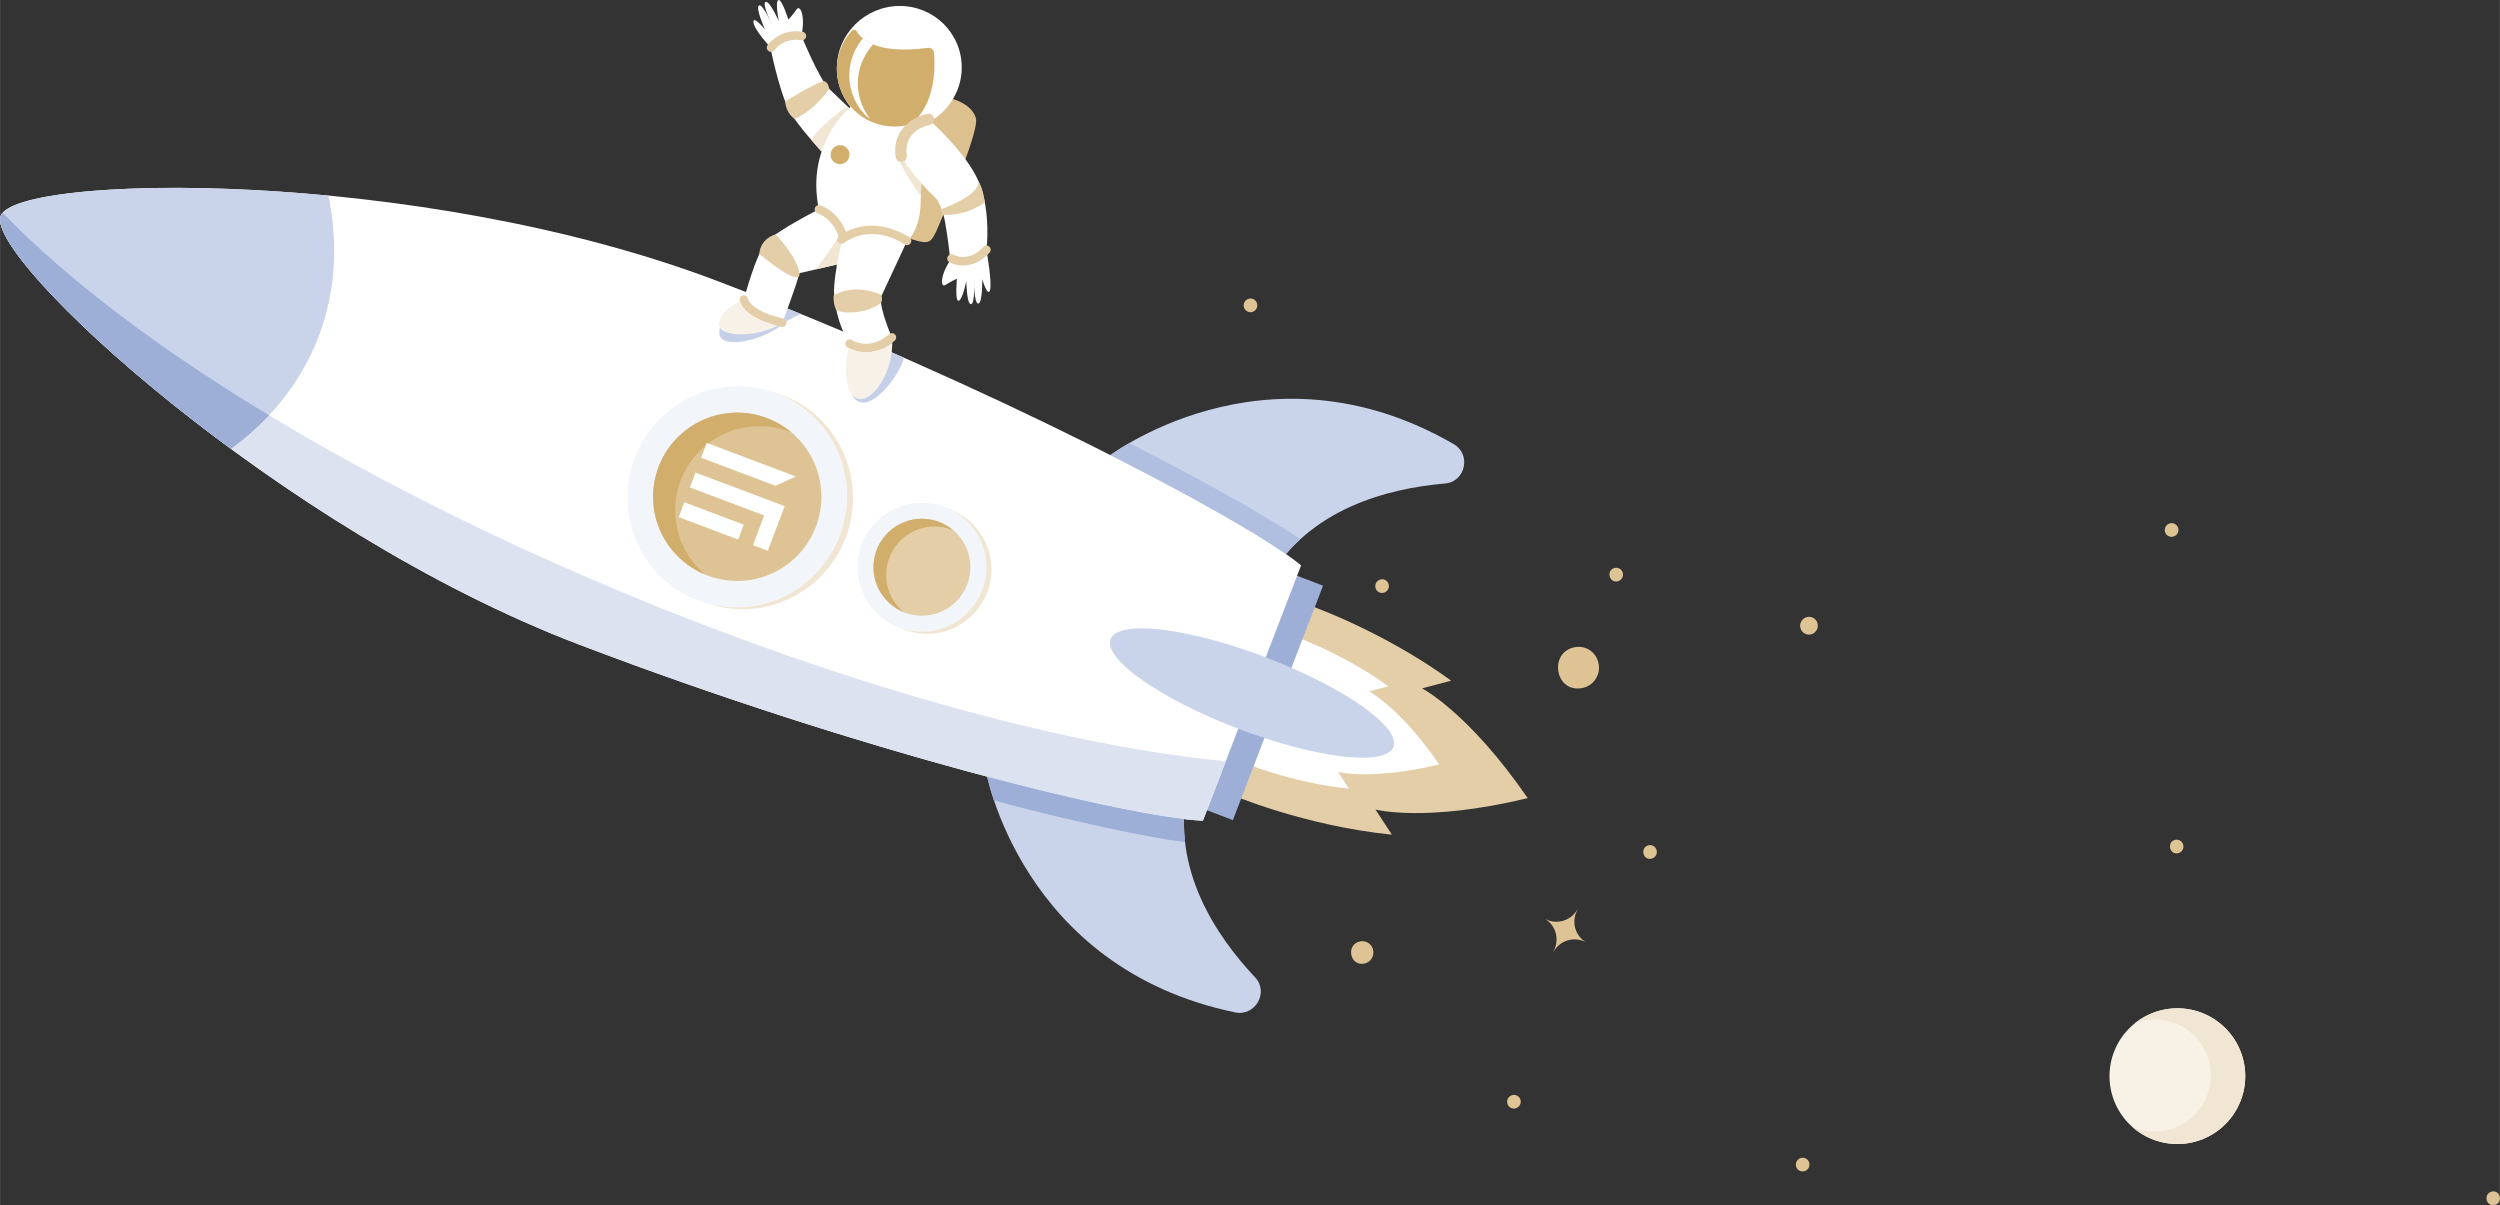 <?xml version="1.0" encoding="UTF-8"?>
<!DOCTYPE svg PUBLIC "-//W3C//DTD SVG 1.1//EN" "http://www.w3.org/Graphics/SVG/1.1/DTD/svg11.dtd">
<!-- Creator: CorelDRAW X7 -->
<svg xmlns="http://www.w3.org/2000/svg" xml:space="preserve" width="11.034in" height="5.319in" version="1.1" style="shape-rendering:geometricPrecision; text-rendering:geometricPrecision; image-rendering:optimizeQuality; fill-rule:evenodd; clip-rule:evenodd"
viewBox="0 0 110338 53192"
 xmlns:xlink="http://www.w3.org/1999/xlink">
 <rect x="0" y="0" width="110338" height="53192" fill="#333333" stroke="none"/>
 <defs>
  <style type="text/css">
   <![CDATA[
    .fil14 {fill:#FEFEFE}
    .fil16 {fill:#9DAFD7}
    .fil17 {fill:#B0BEDF}
    .fil21 {fill:#C5CFE7}
    .fil11 {fill:#D2AE6D}
    .fil15 {fill:#DDE2F1}
    .fil19 {fill:#DEC494}
    .fil10 {fill:#E3CEA7}
    .fil2 {fill:#F1E6D3}
    .fil18 {fill:#F2F5F9}
    .fil1 {fill:#F7F1E6}
    .fil13 {fill:#F7F1E8}
    .fil20 {fill:white}
    .fil9 {fill:white}
    .fil5 {fill:#9DAFD7;fill-rule:nonzero}
    .fil6 {fill:#C9D3E9;fill-rule:nonzero}
    .fil8 {fill:#DCC18F;fill-rule:nonzero}
    .fil0 {fill:#DEC495;fill-rule:nonzero}
    .fil3 {fill:#E3CEA7;fill-rule:nonzero}
    .fil12 {fill:#F1E6D3;fill-rule:nonzero}
    .fil7 {fill:#F2F5F9;fill-rule:nonzero}
    .fil4 {fill:white;fill-rule:nonzero}
   ]]>
  </style>
 </defs>
 <g id="Layer_x0020_1">
  <g id="_2071907971648">
   <path class="fil0" d="M79455 27682c33,212 232,359 446,323 214,-34 359,-238 325,-450 -30,-215 -230,-360 -445,-325 -213,36 -360,235 -326,452z"/>
   <g>
    <path class="fil1" d="M96195 44505c1653,52 2952,1434 2901,3088 -52,1653 -1434,2952 -3088,2900 -1653,-51 -2952,-1433 -2901,-3087 52,-1653 1434,-2952 3088,-2901z"/>
    <path class="fil2" d="M95187 44999c1364,43 2435,1183 2392,2546 -42,1364 -1182,2435 -2546,2393 -336,-11 -655,-88 -943,-219 509,462 1178,751 1918,774 1654,52 3036,-1247 3088,-2900 51,-1654 -1248,-3036 -2901,-3088 -740,-23 -1426,225 -1963,654 296,-113 619,-170 955,-160z"/>
   </g>
   <path class="fil3" d="M57549 26629l-1764 4162 -1478 4269c0,0 3241,1391 7125,1780l-725 -1109c0,0 2208,583 6721,-503 -2630,-3810 -4666,-4845 -4666,-4845l1285 -341c-3151,-2292 -6498,-3413 -6498,-3413l0 0 0 0z"/>
   <path class="fil4" d="M56957 28025l-1172 2766 -981 2835c0,0 2153,924 4733,1183l-483 -737c0,0 1469,387 4467,-334 -1748,-2530 -3099,-3219 -3099,-3219l852 -227c-2094,-1523 -4317,-2267 -4317,-2267z"/>
   <polygon class="fil5" points="58393,25851 54413,36199 53178,35727 57157,25379 "/>
   <path class="fil6" d="M43509 34015c0,0 1525,8705 11005,10670 885,183 1503,-888 880,-1548 -1719,-1821 -3718,-4798 -2983,-8310l-8902 -812 0 0z"/>
   <path class="fil6" d="M48811 20226c0,0 6978,-5465 15350,-624 782,452 522,1662 -383,1739 -2502,211 -5987,1097 -7795,4201l-7172 -5316z"/>
   <path class="fil4" d="M57424 24954c-2487,-2054 -14014,-8069 -25725,-12536 -13248,-5052 -30960,-4740 -31671,-2891 -709,1849 12263,13863 25511,18916 12498,4765 24324,7655 27552,7781l4333 -11270 0 0 0 0z"/>
   <path class="fil7" d="M33550 17150c-2617,-547 -5189,1152 -5749,3790 -559,2640 1110,5223 3727,5767 2615,546 5188,-1152 5748,-3791 558,-2642 -1109,-5223 -3726,-5766z"/>
   <path class="fil6" d="M55865 29013c3446,1314 5968,3084 5635,3954 -337,871 -3403,512 -6849,-802 -3447,-1314 -5968,-3084 -5633,-3956 335,-869 3400,-510 6847,804z"/>
   <path class="fil8" d="M43071 5215c142,505 -1051,3377 -1664,4799 -304,703 -371,790 -1123,560l-1651 -506 1045 -4654 2153 -1104c-5,-2 1038,190 1240,905z"/>
   <path class="fil9" d="M36275 6706c0,0 -1132,-1225 -1459,-1855 -330,-630 -694,-2115 -812,-2759 0,0 579,-895 1366,-512 0,0 796,1941 1227,2344 432,403 1038,1003 1038,1003l-742 1948 -618 -169 0 0 0 0z"/>
   <path class="fil10" d="M34654 4483c0,0 1068,-687 1685,-903 0,0 205,-8 258,344 0,0 -614,924 -1526,1330 0,0 -377,-242 -417,-772l0 0 0 1z"/>
   <path class="fil9" d="M37647 4626c0,0 -2129,1616 -1507,4613 0,0 -1826,924 -2300,1426 -473,500 -1010,2557 -1010,2557 0,0 -71,27 -174,79 30,124 147,383 575,647 242,151 584,302 1065,433 82,-41 159,-89 232,-136 0,0 624,-1648 752,-2188l1655 -383 -22 185c-56,309 -96,645 -106,984 0,0 0,1211 687,2329 0,0 -19,69 -45,188 97,51 310,148 597,177l195 11c314,-2 717,-92 1137,-421 -1,-76 -5,-153 -14,-232 0,0 -536,-1226 -492,-1767l1161 -2493c0,0 613,-460 602,-1843l129 -3460 -3117 -706 0 0 0 0z"/>
   <path class="fil11" d="M37492 6822c0,234 -186,423 -417,424 -231,2 -418,-184 -418,-416 -1,-233 187,-421 417,-423 232,-1 418,183 417,415l1 0 0 0z"/>
   <path class="fil3" d="M38046 15537l-14 1 -5 -1 -8 -2 -11 -1 -2 1 -14 -3 0 0 -12 -2 -6 -1 -7 -2 -9 0 -4 -2 -13 -1 0 0 -11 -2 -6 -1 -8 -2 -9 0 -2 -2 -11 -1 -2 -1 -12 -2 -4 -2 -7 -2 -10 0 -2 -1 -12 -4 -1 2 -11 -4 -5 -1 -6 -3 -9 0 -2 -1 -11 -4 -3 1 -8 -3 -7 -1 -4 -2 -9 -3 -2 -1 -11 -2 -2 -1 -6 -1 -9 -5 -5 1 -8 -2 0 0 -11 -4 -2 -1 -9 -3 -6 -1 -2 -1 -11 -4 -9 -2 -3 -2 -7 -2 -5 -3 -3 -1 -8 -3 -2 -1 -9 -2 -3 -2 -6 -1 -5 -3 -3 1 -8 -5 -1 -1 -7 -1 -4 -3 -4 -2 -7 -1 -2 -1 -7 -4 -3 1 -6 -4 -4 -2 -4 -2 -6 -2 -2 -1 -5 -3 -2 -1 -8 -2 -3 -2 -2 -1 -6 -3 -2 -1 -6 -1 -2 -1 -3 -2 -2 -1 -3 -2 -4 -2 -5 0 -2 -1 -5 -3 -2 -1 -5 -2 -4 -3 -1 -1 -4 -2 -2 -1 -5 0 -1 -1 -4 -2 -4 -2 -3 -2 -3 -2 -6 -3 0 0 -3 -2c-32,-16 -48,-27 -55,-32 -88,-56 -113,-171 -58,-258 57,-89 172,-114 259,-59 34,21 804,485 1647,-258 79,-66 196,-60 264,17 66,79 59,197 -18,265l-110 91 -18 15 -3 1 -19 14 -19 15 -3 1 -17 13 -4 3 -16 10 -6 5 -13 10 -7 3 -13 11 -8 5 -12 6 -11 6 -8 6 -12 8 -7 4 -14 10 -5 4 -15 9 -4 3 -17 8 -1 2 -20 12 -1 -1 -19 11 0 0 -19 10 -3 0 -15 10 -6 2 -15 8 -4 2 -15 8 -6 3 -12 7 -19 6 -11 6 -7 5 -12 5 -8 3 -13 5 -4 3 -16 6 -3 1 -17 8 0 0 -20 9 0 0 -20 6 0 0 -16 7 -5 1 -14 5 -6 1 -13 6 -6 2 -12 2 -7 4 -10 5 -10 1 -7 3 -13 3 -6 2 -13 5 -4 0 -16 4 -3 0 -15 7 -2 -1 -18 4 0 0 -18 6 0 0 -16 3 -3 1 -13 3 -6 2 -14 1 -6 2 -9 2 -8 1 -9 3 -9 2 -8 0 -10 2 -6 2 -13 3 -5 -1 -13 2 -3 1 -15 3 -3 0 -15 2 0 0 -16 0 -3 1 -14 3 -1 -1 -14 2 -4 0 -12 0 -6 2 -10 0 -6 1 -10 0 -7 0 -8 1 -9 3 -8 -2 -10 2 -5 -1 -10 2 -6 -1 -11 -2 -3 1 -13 1 -1 2 -15 -1 -195 -11 -2 0 1 0z"/>
   <path class="fil10" d="M38902 13345c-623,543 -1983,553 -2038,246 -98,-242 -72,-550 -72,-550 973,-579 2093,-29 2093,-29 0,0 81,121 17,333l0 0 0 0z"/>
   <path class="fil3" d="M34527 14432c-14,-1 -30,-1 -45,-5l-186 -46 -21 -7 -22 -5 -4 -2 -17 -5 -23 -6 -34 -11 -9 0 -21 -8 -22 -7 -17 -5 -5 0 -19 -6 -41 -13 -4 -2 -17 -5 -19 -6 -21 -7 -11 -4 -9 -3 -18 -8 -19 -5 -18 -5 -2 -1 -18 -8 -19 -6 -18 -8 -5 0 -13 -5 -18 -8 -17 -5 -12 -4 -26 -9 -16 -7 -17 -7 0 0 -16 -6 -18 -9 -17 -7 -4 -2 -12 -4 -16 -7 -17 -7 -10 -4 -6 -3 -14 -6 -15 -8 -17 -7 0 0 -15 -6 -14 -9 -15 -6 -6 -1 -10 -5 -13 -8 -14 -6 -12 -6 -4 -3 -15 -5 -13 -7 -14 -8 0 0 -14 -5 -13 -8 -13 -8 -6 -3 -6 -3 -13 -8 -15 -6 -9 -5 -2 -1 -14 -8 -11 -6 -13 -8 -2 -1 -9 -5 -11 -9 -13 -7 -5 -3 -7 -4 -11 -6 -39 -25 -17 -14 0 0 -19 -11 -16 -11 -2 -1 -18 -13 -12 -9 -7 -4 -15 -11 -11 -9 -5 -3 -16 -14 -9 -5 -8 -7 -15 -11 -6 -6 -9 -7 -13 -11 -6 -5 -8 -7 -14 -11 -3 -4 -10 -9 -13 -13 -2 -1 -11 -11 -11 -11 0 0 -11 -11 -13 -10 0 -3 -13 -9 -7 -10 -2 -4 -10 -11 -8 -7 -3 -4 -10 -10 -6 -6 -3 -4 -8 -12 -5 -5 -4 -5 -9 -12 -5 -5 -4 -5 -8 -12 -2 -1 -6 -8 -6 -11 -2 -1 -6 -8 -6 -12 -2 -1 -5 -8 -8 -9 -4 -10 -7 -9 1 -2 -6 -9 -5 -8 -2 -1 -4 -9 -4 -8 -2 -1 -4 -10 -3 -4 -1 -2 -4 -12 -3 -3 -1 -3 -4 -10 -1 -3 -2 -4 -4 -7 -1 -3 -2 -6 -3 -8 -2 -1 0 -7 -3 -7 0 0 -5 -7 -1 -6 -3 -8 -2 -6 0 0 -1 -6 -2 -5 0 0 -1 -8 -3 -4 1 -2 -11 -65c-8,-103 70,-192 170,-200 100,-11 188,64 199,163 7,25 133,521 1558,863 101,23 162,125 137,226 -19,87 -98,143 -181,144l0 -1 0 0z"/>
   <path class="fil10" d="M34231 10343c0,0 963,1001 1049,1714 88,711 -1768,-847 -1768,-847 0,0 -6,-637 719,-867z"/>
   <path class="fil3" d="M37237 10696c-79,0 -153,-50 -177,-132 -286,-935 -945,-1136 -971,-1143 -100,-30 -156,-133 -127,-233 28,-98 130,-157 230,-128 35,10 876,253 1223,1391 29,98 -25,203 -123,236 -19,4 -37,8 -55,9l0 0 0 0z"/>
   <polygon class="fil12" points="36935,11674 36014,11887 37073,10398 37198,10416 "/>
   <path class="fil9" d="M42445 2974c0,1511 -1236,2744 -2755,2756 -1523,13 -2757,-1199 -2756,-2710 -2,-1508 1233,-2745 2755,-2756 1522,-13 2756,1200 2756,2710z"/>
   <path class="fil11" d="M40076 5515c-186,45 -381,68 -579,70 -1416,13 -2563,-1117 -2566,-2523 2,-643 241,-1233 640,-1684l23 -20c64,-70 175,-57 222,26 192,344 864,1029 3134,728 137,-18 260,80 272,219 55,627 80,2265 -1019,3150l-127 34z"/>
   <path class="fil9" d="M43536 11024c0,0 260,1477 156,1790 -106,313 -340,-494 -340,-494 0,0 15,1064 -176,1080 -194,15 -189,-1071 -189,-1071 0,0 59,1081 -132,1097 -192,15 -208,-1026 -208,-1026 0,0 -164,837 -338,875 -174,34 -74,-972 -74,-972 0,0 -253,107 -500,268 -246,163 -249,-445 256,-1160l1545 -387 0 0 0 0z"/>
   <path class="fil9" d="M40977 5269c0,0 -1338,332 -1279,1496 0,0 513,966 1646,2026 0,0 241,328 363,993 125,665 225,1612 225,1612 0,0 669,277 1604,-372 0,0 218,-1689 -342,-3006 -558,-1316 -2217,-2749 -2217,-2749l0 0 0 0z"/>
   <path class="fil3" d="M42943 11647c-440,145 -839,45 -1045,-73 -87,-49 -119,-164 -69,-254 50,-90 163,-123 253,-75 28,18 677,359 1317,-348 70,-76 188,-82 263,-13 77,70 81,188 11,265 -239,263 -492,418 -730,498l0 0 0 0z"/>
   <path class="fil10" d="M41556 9227c0,0 1640,-572 1638,-1209 0,0 181,254 271,913 0,0 -813,623 -1827,547 0,0 -78,4 -82,-251l0 0 0 0z"/>
   <path class="fil13" d="M31733 14269c-82,602 1526,650 2563,112 -481,-131 -823,-282 -1066,-433 -427,-265 -544,-523 -574,-647 -114,57 -266,141 -416,253 -239,176 -469,418 -507,715l0 0z"/>
   <path class="fil13" d="M37645 17460c402,445 1105,-121 1479,-1036 160,-386 258,-835 254,-1297 -420,329 -823,419 -1137,421l-195 -11c-287,-30 -500,-126 -597,-177 -17,84 -40,192 -58,313 -85,535 -132,1359 254,1787l0 0 0 0z"/>
   <path class="fil0" d="M68198 40561c503,266 1128,87 1418,-413l9 5c-285,503 -121,1133 363,1431 -504,-267 -1134,-85 -1422,419l-8 -4c288,-504 125,-1140 -360,-1438z"/>
   <path class="fil0" d="M95549 23440c26,167 181,277 345,250 165,-27 275,-182 251,-347 -27,-164 -181,-278 -345,-250 -164,27 -276,184 -251,347z"/>
   <path class="fil0" d="M69809 30373c491,-77 835,-551 751,-1049 -71,-501 -537,-845 -1035,-761 -1183,199 -910,2012 284,1810z"/>
   <path class="fil0" d="M60196 42534c272,-45 459,-301 414,-573 -39,-273 -293,-458 -563,-413 -648,106 -496,1090 149,986z"/>
   <path class="fil0" d="M79265 51451c26,167 180,277 342,249 164,-25 277,-180 251,-347 -25,-163 -178,-276 -343,-249 -164,27 -275,184 -250,347z"/>
   <path class="fil0" d="M60703 25918c24,164 177,277 342,250 164,-28 275,-183 251,-348 -27,-164 -179,-276 -343,-248 -165,27 -277,180 -250,346z"/>
   <path class="fil0" d="M71378 25662c165,-28 276,-184 251,-348 -26,-166 -180,-277 -344,-249 -389,58 -296,655 93,597z"/>
   <path class="fil0" d="M72873 37903c165,-27 275,-182 249,-349 -25,-162 -179,-276 -343,-248 -390,64 -299,661 94,597z"/>
   <path class="fil0" d="M54893 13527c27,164 181,277 345,250 164,-28 275,-185 249,-348 -25,-166 -179,-276 -343,-250 -164,26 -275,182 -251,348l0 0 0 0z"/>
   <path class="fil0" d="M110090 53187c386,-63 295,-661 -94,-597 -392,65 -301,662 94,597z"/>
   <path class="fil0" d="M66521 48677c26,163 179,276 343,249 165,-27 277,-184 251,-347 -23,-165 -177,-277 -343,-249 -164,27 -277,180 -251,347z"/>
   <path class="fil0" d="M96116 37662c164,-25 276,-181 250,-345 -26,-166 -180,-278 -343,-252 -388,64 -298,661 93,597z"/>
   <path class="fil3" d="M40032 10822c-38,0 -77,-12 -109,-36 -58,-40 -1385,-971 -2682,-58 -85,60 -199,40 -259,-45 -58,-86 -36,-202 49,-262 1516,-1067 3096,50 3109,60 84,62 103,178 42,262 -36,50 -92,79 -150,79l0 0z"/>
   <path class="fil3" d="M39852 7138c-15,4 -26,8 -42,9 -135,21 -260,-75 -281,-209 -180,-1271 839,-1809 1404,-1914 134,-25 264,63 289,200 25,136 -65,267 -198,293 -119,23 -1158,257 -1004,1348 17,120 -54,236 -168,273l0 0z"/>
   <path class="fil2" d="M36440 6232c337,-739 794,-1232 1038,-1460 -23,-22 -47,-46 -74,-72 -401,265 -1150,810 -1605,1469 225,263 411,466 461,522 54,-162 114,-314 179,-457l1 -1 0 -1z"/>
   <path class="fil14" d="M38082 1697c111,94 259,187 454,266 -288,312 -502,698 -608,1137 -184,777 13,1555 470,2138 -71,-49 -141,-102 -206,-158 -578,-598 -847,-1466 -641,-2334 96,-399 281,-754 531,-1049z"/>
   <path class="fil2" d="M40661 8087c-346,-393 -594,-738 -752,-976 -17,11 -36,20 -57,27 -15,4 -26,8 -42,9 -33,5 -65,4 -96,-4 93,199 383,783 926,1499l21 -555z"/>
   <path class="fil15" d="M54000 33590c-15818,-1535 -42811,-12751 -53888,-24198 -38,44 -66,89 -84,135 -709,1849 12263,13863 25511,18916 6581,2509 12976,4498 18027,5838 3846,1020 6914,1663 8691,1872 321,38 600,61 834,71l178 -462 831 -2162c-34,-3 -67,-7 -100,-10z"/>
   <path class="fil6" d="M10191 19811c1751,-1282 3092,-2940 3860,-4935 767,-1997 880,-4124 439,-6244 -7574,-724 -13705,-216 -14415,807 -19,31 -36,59 -47,88 -13,30 -18,62 -22,95 -161,1237 4064,5694 10185,10189l0 0 0 0z"/>
   <path class="fil16" d="M11870 18330c-4709,-2843 -8801,-5883 -11757,-8938 -14,16 -27,31 -38,47 -19,31 -36,59 -47,88 -13,30 -18,63 -22,95 -161,1237 4064,5694 10185,10189 612,-449 1174,-943 1679,-1481z"/>
   <path class="fil16" d="M52257 36153c-1777,-209 -4845,-852 -8691,-1872 54,228 150,593 305,1053 3670,972 6629,1601 8432,1837 -38,-333 -55,-672 -46,-1018z"/>
   <path class="fil17" d="M57390 23801c-1497,-1016 -4174,-2528 -7554,-4242 -379,219 -660,406 -831,526 3522,1784 6284,3352 7750,4370 201,-235 413,-453 635,-654z"/>
   <path class="fil18" d="M40600 27878c1570,49 2882,-1184 2931,-2754 49,-1570 -1184,-2882 -2754,-2931 -1570,-49 -2882,1184 -2931,2754 -49,1569 1184,2882 2754,2931z"/>
   <path class="fil10" d="M40622 27173c1181,37 2168,-890 2204,-2071 37,-1181 -890,-2168 -2071,-2205 -1181,-37 -2168,891 -2204,2072 -37,1180 890,2167 2071,2204z"/>
   <path class="fil11" d="M39112 25311c37,-1181 1024,-2108 2205,-2071 266,8 519,65 752,161 -356,-301 -812,-488 -1314,-504 -1181,-37 -2168,891 -2204,2072 -29,914 521,1712 1319,2043 -481,-407 -779,-1022 -758,-1701z"/>
   <g>
    <path class="fil19" d="M32422 25639c2050,64 3763,-1546 3827,-3596 64,-2049 -1546,-3763 -3595,-3827 -2050,-64 -3764,1546 -3828,3596 -63,2050 1546,3763 3596,3827z"/>
    <path class="fil11" d="M29801 22406c64,-2049 1778,-3659 3827,-3595 463,14 902,112 1306,279 -618,-522 -1409,-847 -2280,-874 -2050,-64 -3764,1546 -3828,3596 -49,1587 906,2973 2291,3547 -836,-706 -1352,-1774 -1316,-2953z"/>
   </g>
   <g>
    <path class="fil20" d="M32576 23815l-2622 -989 248 -657 2621 989 -247 657zm-1633 -3611l247 -656c1312,494 2622,988 3933,1483l-904 409c-1091,-412 -2185,-824 -3276,-1236zm3686 2137c-247,657 -494,1312 -742,1968l-657 -247 495 -1312 -3276 -1235 247 -657c1312,495 2622,989 3933,1483z"/>
   </g>
   <path class="fil2" d="M31791 26788c2615,546 5189,-1152 5749,-3791 535,-2536 -980,-5017 -3418,-5692 2282,776 3670,3167 3154,5611 -560,2639 -3133,4337 -5748,3791 -104,-21 -206,-46 -307,-74 184,63 374,115 570,155z"/>
   <path class="fil2" d="M40823 27977c1570,49 2882,-1184 2931,-2754 39,-1235 -716,-2310 -1803,-2737 966,479 1616,1489 1580,2638 -49,1570 -1361,2803 -2931,2754 -335,-11 -655,-79 -950,-195 354,176 751,280 1173,294z"/>
   <path class="fil21" d="M37645 17460l0 0zm2245 -1673c-69,-30 -468,-205 -537,-235 -38,310 -119,606 -230,872 -373,915 -1076,1481 -1478,1036 -23,-26 -45,-54 -66,-83 608,1268 2195,-876 2311,-1590z"/>
   <path class="fil21" d="M34296 14381c-910,472 -2258,493 -2521,85 -22,85 -32,173 -26,262 38,641 1639,405 2666,-318l-119 -29z"/>
   <path class="fil21" d="M35353 13862c-111,-45 -482,-196 -594,-241 -65,180 -123,337 -165,449 54,20 94,64 111,117 166,-107 479,-272 648,-325z"/>
   <path class="fil9" d="M34004 2092c0,0 -727,-782 -752,-1110 -24,-328 508,314 508,314 0,0 -434,-963 -262,-1054 171,-92 595,900 595,900 0,0 -479,-962 -307,-1053 171,-92 590,851 590,851 0,0 -174,-832 -30,-932 148,-104 448,856 448,856 0,0 194,-200 359,-446 164,-246 405,308 217,1162l-1366 512 0 0 0 0z"/>
   <path class="fil3" d="M35559 1502c-25,-49 -76,-90 -135,-98 -1025,-157 -1529,560 -1549,591 -58,85 -38,202 46,260 86,58 200,37 259,-50 17,-23 399,-552 1185,-430 102,15 196,-55 213,-158 6,-40 -1,-82 -19,-115l0 0z"/>
  </g>
 </g>
</svg>

